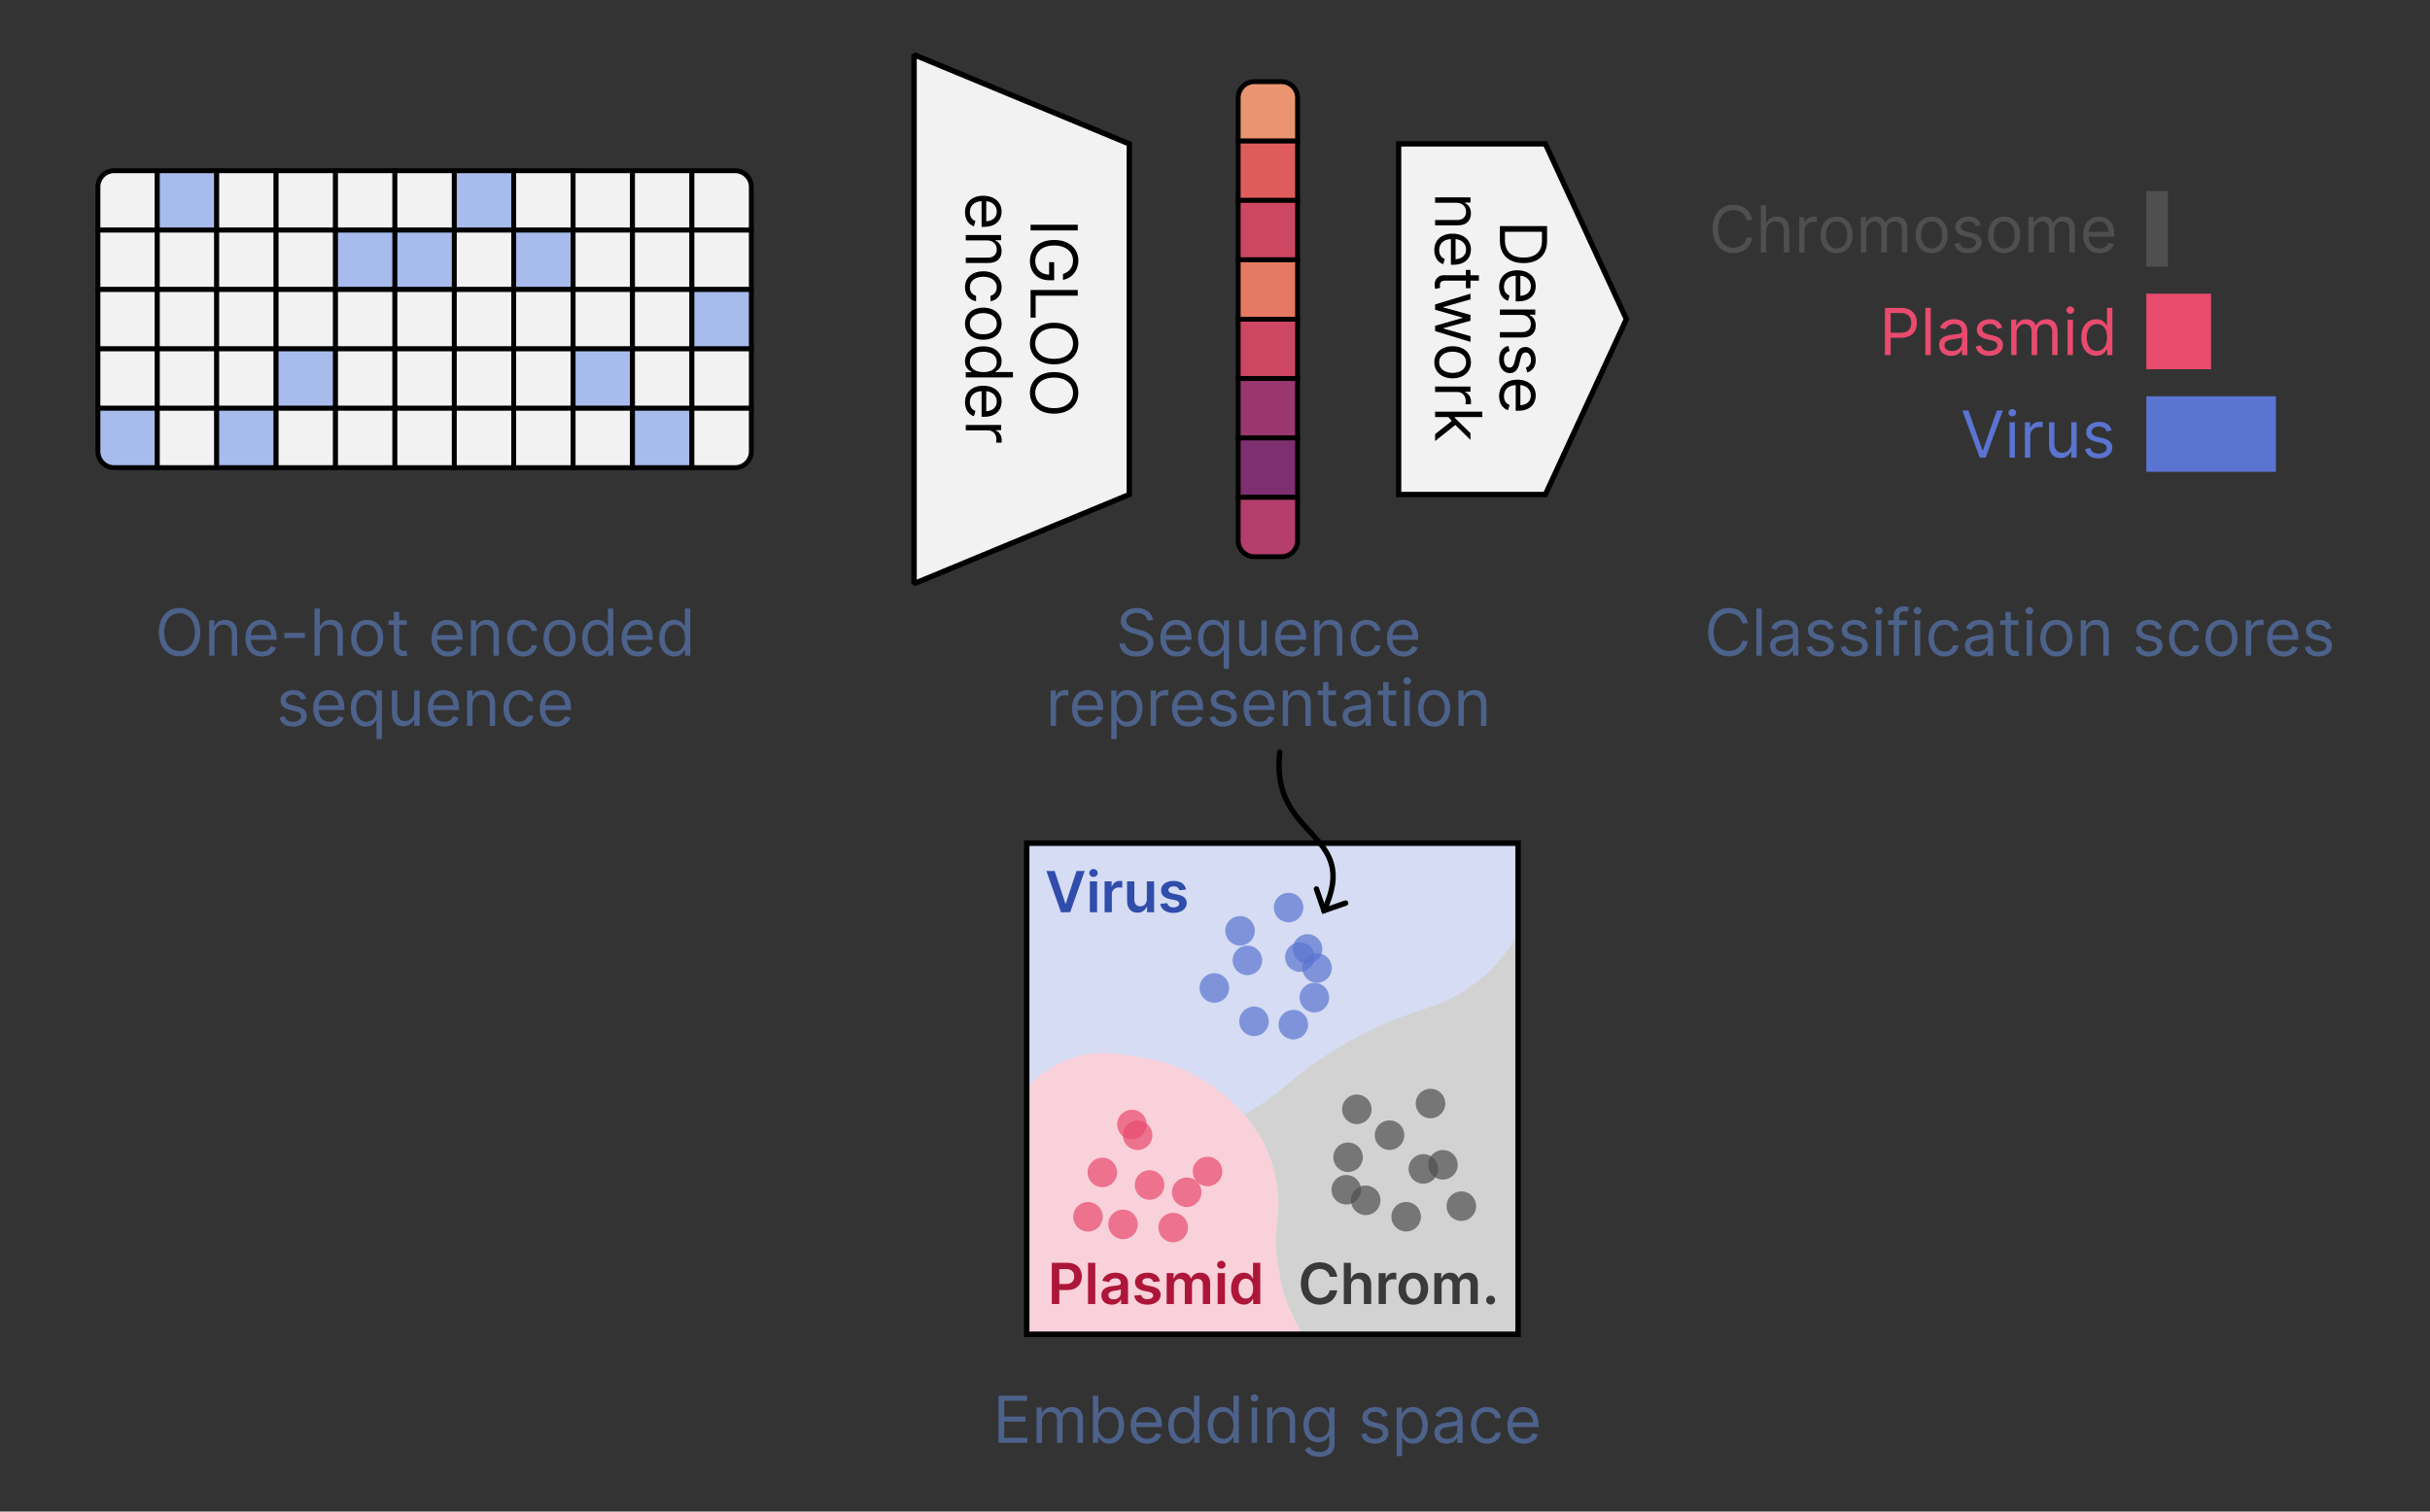 <svg xmlns="http://www.w3.org/2000/svg" xmlns:xlink="http://www.w3.org/1999/xlink" width="100%" height="100%" viewBox="0 0 450 280" fill-rule="evenodd" stroke-linecap="round" stroke-miterlimit="1.5" xmlns:v="https://vecta.io/nano"><rect x="0" y="0" width="450" height="280" fill="#333333" stroke="none"/><style><![CDATA[.B{stroke:#000}.C{stroke-width:.902}.D{fill-opacity:.7}.E{fill-rule:nonzero}.F{fill:#f2f2f2}.G{fill:#5a74d1}.H{fill:#a7bcec}.I{fill:#e84b6e}.J{fill:#4f4f4f}.K{fill:#4c628b}.L{fill-opacity:.25}]]></style><g class="E K"><use xlink:href="#B"/><use xlink:href="#C"/><use xlink:href="#D"/><path d="M52.646 117.242h3.816v.936h-3.816z"/><use xlink:href="#E"/><use xlink:href="#F"/><use xlink:href="#G"/><path d="M82.982 121.598c1.32 0 2.292-.672 2.592-1.656l-.972-.276c-.252.684-.84 1.032-1.62 1.032-1.188 0-2.004-.768-2.052-2.172h4.752v-.432c0-2.436-1.464-3.276-2.832-3.276-1.776 0-2.928 1.404-2.928 3.408 0 2.016 1.164 3.372 3.06 3.372zm-2.052-3.936c.072-1.032.768-1.944 1.92-1.944 1.104 0 1.716.792 1.812 1.944H80.93z"/><use xlink:href="#C" x="48.457"/><path d="M96.878 121.598c1.452 0 2.412-.888 2.58-2.052H98.45c-.18.708-.78 1.152-1.572 1.152-1.188 0-1.956-.996-1.956-2.508 0-1.488.78-2.472 1.956-2.472.888 0 1.416.552 1.572 1.152h1.008c-.168-1.224-1.212-2.052-2.592-2.052-1.776 0-2.952 1.404-2.952 3.396 0 1.968 1.128 3.384 2.964 3.384z"/><use xlink:href="#F" x="35.625"/><use xlink:href="#H"/><use xlink:href="#D" x="69.656"/><use xlink:href="#H" x="14.262"/><use xlink:href="#I"/><path d="M61.062 134.598c1.32 0 2.292-.672 2.592-1.656l-.972-.276c-.252.684-.84 1.032-1.62 1.032-1.188 0-2.004-.768-2.052-2.172h4.752v-.432c0-2.436-1.464-3.276-2.832-3.276-1.776 0-2.928 1.404-2.928 3.408 0 2.016 1.164 3.372 3.06 3.372zm-2.052-3.936c.072-1.032.768-1.944 1.92-1.944 1.104 0 1.716.792 1.812 1.944H59.01z"/><use xlink:href="#J"/><use xlink:href="#K"/><use xlink:href="#D" x="33.779" y="13"/><use xlink:href="#C" x="47.771" y="13"/><use xlink:href="#L"/><use xlink:href="#D" x="54.51" y="13"/></g><g class="B C F"><path d="M29.134 31.627h-8a3 3 0 0 0-3 2.999v8h11v-11z"/><use xlink:href="#M"/><use xlink:href="#M" y="11"/><use xlink:href="#M" y="22"/></g><g class="H B C"><path d="M29.134 75.627h-11v8a3 3 0 0 0 3 2.999h8v-11z"/><use xlink:href="#M" x="11" y="-11"/></g><g class="F B C"><use xlink:href="#M" x="11"/><use xlink:href="#M" x="11" y="11"/><use xlink:href="#M" x="11" y="22"/><use xlink:href="#M" x="11" y="33"/><use xlink:href="#M" x="22" y="-11"/><use xlink:href="#M" x="22"/><use xlink:href="#M" x="22" y="11"/><use xlink:href="#M" x="22" y="22"/></g><use xlink:href="#M" x="22" y="33" class="B C H"/><g class="F B C"><use xlink:href="#M" x="33" y="-11"/><use xlink:href="#M" x="33"/><use xlink:href="#M" x="33" y="11"/></g><use xlink:href="#M" x="33" y="22" class="B C H"/><g class="F B C"><use xlink:href="#M" x="33" y="33"/><use xlink:href="#M" x="44" y="-11"/></g><use xlink:href="#M" x="44" class="B C H"/><g class="F B C"><use xlink:href="#M" x="44" y="11"/><use xlink:href="#M" x="44" y="22"/><use xlink:href="#M" x="44" y="33"/><use xlink:href="#M" x="55" y="-11"/></g><use xlink:href="#M" x="55" class="B C H"/><g class="F B C"><use xlink:href="#M" x="55" y="11"/><use xlink:href="#M" x="55" y="22"/><use xlink:href="#M" x="55" y="33"/></g><use xlink:href="#M" x="66" y="-11" class="B C H"/><g class="F B C"><use xlink:href="#M" x="66"/><use xlink:href="#M" x="66" y="11"/><use xlink:href="#M" x="66" y="22"/><use xlink:href="#M" x="66" y="33"/><use xlink:href="#M" x="77" y="-11"/></g><use xlink:href="#M" x="77" class="B C H"/><g class="F B C"><use xlink:href="#M" x="77" y="11"/><use xlink:href="#M" x="77" y="22"/><use xlink:href="#M" x="77" y="33"/><use xlink:href="#M" x="88" y="-11"/><use xlink:href="#M" x="88"/><use xlink:href="#M" x="88" y="11"/></g><use xlink:href="#M" x="88" y="22" class="B C H"/><g class="F B C"><use xlink:href="#M" x="88" y="33"/><use xlink:href="#M" x="99" y="-11"/><use xlink:href="#M" x="99"/><use xlink:href="#M" x="99" y="11"/><use xlink:href="#M" x="99" y="22"/></g><use xlink:href="#M" x="99" y="33" class="B C H"/><g class="F B C"><path d="M139.134 34.626a3 3 0 0 0-3-2.999h-8v11h11v-8z"/><use xlink:href="#M" x="110"/></g><use xlink:href="#M" x="110" y="11" class="B C H"/><g class="F B C"><use xlink:href="#M" x="110" y="22"/><path d="M139.134 75.627h-11v11h8a3 3 0 0 0 3-2.999v-8z"/></g><g class="E K"><path d="M210.439 121.61c2.016 0 3.156-1.116 3.156-2.52 0-1.644-1.56-2.148-2.46-2.4l-.876-.252c-.648-.18-1.692-.504-1.692-1.44 0-.84.768-1.452 1.92-1.452 1.068 0 1.86.504 1.956 1.356h1.032c-.048-1.308-1.26-2.292-2.952-2.292-1.668 0-2.976.972-2.976 2.436 0 1.176.852 1.884 2.22 2.268l1.068.312c.912.264 1.74.576 1.74 1.44 0 .96-.924 1.596-2.136 1.596-1.044 0-1.956-.468-2.052-1.452h-1.08c.096 1.428 1.26 2.4 3.132 2.4z"/><use xlink:href="#D" x="169.43"/><use xlink:href="#J" x="156.885" y="-13"/><use xlink:href="#K" x="156.885" y="-13"/><use xlink:href="#D" x="190.665"/><use xlink:href="#C" x="204.657"/><use xlink:href="#L" x="156.886" y="-13"/><use xlink:href="#D" x="211.395"/><use xlink:href="#N"/><use xlink:href="#D" x="153.059" y="13"/><use xlink:href="#O"/><use xlink:href="#N" x="18.527"/><use xlink:href="#D" x="171.587" y="13"/><use xlink:href="#I" x="172.273"/><use xlink:href="#D" x="184.817" y="13"/><use xlink:href="#C" x="198.809" y="13"/><use xlink:href="#G" x="172.079" y="13"/><use xlink:href="#P"/><use xlink:href="#G" x="183.212" y="13"/><use xlink:href="#Q"/><use xlink:href="#F" x="197.579" y="13"/><use xlink:href="#C" x="231.34" y="13"/><use xlink:href="#R"/><path d="M325.259 112.718h.996v8.736h-.996z"/><use xlink:href="#P" x="79.169" y="-13"/><use xlink:href="#I" x="282.836" y="-13"/><use xlink:href="#I" x="289.106" y="-13"/><use xlink:href="#Q" x="87.348" y="-13"/><path d="M353.171 114.902h-1.476v-.66c0-.648.288-.996.948-.996.3 0 .468.072.564.108l.3-.864c-.156-.072-.468-.18-.96-.18-.936 0-1.848.576-1.848 1.692v.9h-1.056v.852h1.056v5.7h.996v-5.7h1.476v-.852z"/><use xlink:href="#Q" x="94.52" y="-13"/><use xlink:href="#L" x="263.899" y="-13"/><use xlink:href="#P" x="115.239" y="-13"/><use xlink:href="#G" x="298.451"/><use xlink:href="#Q" x="115.239" y="-13"/><use xlink:href="#F" x="312.818"/><use xlink:href="#C" x="346.58"/><use xlink:href="#I" x="343.68" y="-13"/><use xlink:href="#L" x="308.453" y="-13"/><use xlink:href="#F" x="343.393"/><use xlink:href="#N" x="221.329" y="-13"/><use xlink:href="#D" x="374.388"/><use xlink:href="#I" x="375.074" y="-13"/></g><g class="G E"><path d="M364.517 76.03h-1.116l3.216 8.736h1.092l3.192-8.736h-1.092l-2.592 7.356h-.108l-2.592-7.356z"/><use xlink:href="#Q" x="112.064" y="-49.688"/><use xlink:href="#N" x="180.419" y="-49.688"/><use xlink:href="#K" x="306.871" y="-49.688"/><use xlink:href="#I" x="334.376" y="-49.688"/></g><g class="I E"><path d="M349.064 65.766h1.056v-3.192h1.908c2.028 0 2.952-1.236 2.952-2.772s-.924-2.772-2.964-2.772h-2.952v8.736zm1.056-4.128v-3.66h1.86c1.416 0 1.956.78 1.956 1.824s-.54 1.836-1.944 1.836h-1.872zm6.429-4.608h.996v8.736h-.996z"/><use xlink:href="#P" x="110.459" y="-68.688"/><use xlink:href="#I" x="314.126" y="-68.688"/><path d="M372.44 65.766h.996v-4.092c0-.96.708-1.644 1.488-1.644.768 0 1.296.504 1.296 1.248v4.488h1.032v-4.26c0-.84.516-1.476 1.44-1.476.72 0 1.332.384 1.332 1.356v4.38h1.008v-4.38c0-1.536-.828-2.256-2.004-2.256-.936 0-1.62.432-1.956 1.116H377c-.324-.708-.888-1.116-1.74-1.116-.864 0-1.5.408-1.764 1.116h-.096v-1.032h-.96v6.552z"/><use xlink:href="#Q" x="122.81" y="-68.688"/><path d="M388.189 65.91c1.26 0 1.692-.792 1.908-1.152h.12v1.008h.96V57.03h-.996v3.228h-.084c-.216-.336-.612-1.128-1.896-1.128-1.644 0-2.784 1.32-2.784 3.384 0 2.076 1.14 3.396 2.772 3.396zm.132-.9c-1.26 0-1.896-1.116-1.896-2.508s.624-2.472 1.896-2.472c1.236 0 1.872.996 1.872 2.472s-.66 2.508-1.872 2.508z"/></g><g class="J"><use xlink:href="#R" x="0.822" y="-74.696" class="E"/><use xlink:href="#E" x="267.842" y="-74.696" class="E"/><use xlink:href="#N" x="138.619" y="-87.696" class="E"/><use xlink:href="#F" x="272.109" y="-74.696" class="E"/><use xlink:href="#S" class="E"/><use xlink:href="#F" x="289.71" y="-74.696" class="E"/><use xlink:href="#I" x="310.165" y="-87.696" class="E"/><use xlink:href="#F" x="303.14" y="-74.696" class="E"/><use xlink:href="#S" x="31.031" class="E"/><use xlink:href="#D" x="340.311" y="-74.696" class="E"/><path d="M397.467 35.398h4v14h-4z"/></g><path d="M397.467 54.398h12v14h-12z" class="I"/><path d="M397.467 73.398h24v14h-24z" class="G"/><g class="B F"><path d="M209.135 26.655L169.27 10.138v97.979L209.135 91.6V26.655z" stroke-width="1.003"/><path d="M286.185 26.655h-27.184v64.942h27.184l15-32.483-15-32.459z" stroke-width=".989"/></g><g class="C B"><path d="M240.293 18.125a3 3 0 0 0-3-2.999h-5a3 3 0 0 0-3 2.999v8h11v-8z" fill="#ea9570"/><use xlink:href="#M" x="211.159" y="-16.501" fill="#de5d5c"/><use xlink:href="#M" x="211.159" y="-5.501" fill="#ce4762"/><use xlink:href="#M" x="211.159" y="5.499" fill="#e67961"/><use xlink:href="#M" x="211.159" y="16.499" fill="#ce4762"/><use xlink:href="#M" x="211.159" y="27.499" fill="#9a3670"/><use xlink:href="#M" x="211.159" y="38.499" fill="#7e2f70"/><path d="M240.293 92.126h-11v8a3 3 0 0 0 3 2.999h5a3 3 0 0 0 3-2.999v-8z" fill="#b43d6b"/></g><g transform="matrix(0 1 -1 0 746.518 -333.498)" class="E"><path d="M375.124 546.934h1.056v8.736h-1.056zm6.716 8.856c2.076 0 3.564-1.38 3.564-3.54v-.948h-3.336v.936h2.304c-.036 1.572-1.056 2.568-2.532 2.568-1.62 0-2.868-1.236-2.868-3.492 0-2.28 1.248-3.504 2.796-3.504 1.26 0 2.112.708 2.484 1.86h1.092c-.324-1.692-1.74-2.844-3.576-2.844-2.244 0-3.816 1.716-3.816 4.488 0 2.76 1.56 4.476 3.888 4.476zm5.366-.12h5.124v-.936h-4.068v-7.8h-1.056v8.736z"/><use xlink:href="#B" x="363.888" y="434.216"/><use xlink:href="#B" x="373.028" y="434.216"/><use xlink:href="#D" x="324.302" y="446.216"/><use xlink:href="#C" x="338.293" y="446.216"/><use xlink:href="#L" x="290.523" y="433.216"/><use xlink:href="#F" x="325.462" y="446.216"/><use xlink:href="#H" x="289.837" y="446.216"/><use xlink:href="#D" x="359.493" y="446.216"/><use xlink:href="#N" x="217.66" y="433.216"/></g><g transform="matrix(0 1 -1 0 833.428 -333.702)" class="E"><path d="M378.275 555.67c2.664 0 4.164-1.656 4.164-4.38 0-2.712-1.5-4.356-4.044-4.356h-2.808v8.736h2.688zm-1.632-.936v-6.852h1.68c2.052 0 3.096 1.296 3.096 3.408 0 2.136-1.044 3.444-3.204 3.444h-1.572z"/><use xlink:href="#D" x="338.311" y="434.216"/><use xlink:href="#C" x="352.303" y="434.216"/><use xlink:href="#I" x="346.028" y="421.216"/><use xlink:href="#D" x="358.573" y="434.216"/><use xlink:href="#C" x="331.529" y="446.216"/><use xlink:href="#D" x="331.529" y="446.216"/><use xlink:href="#G" x="311.76" y="446.216"/><path d="M390.094 567.67h.984l1.44-5.028h.096l1.44 5.028h.984l1.992-6.552h-1.056l-1.416 5.004h-.072l-1.368-5.004h-1.08l-1.392 5.016h-.072l-1.416-5.016h-1.056l1.992 6.552z"/><use xlink:href="#F" x="332.813" y="446.216"/><use xlink:href="#N" x="210.749" y="433.216"/><path d="M409.964 567.67h.996v-2.448l.708-.648 2.448 3.096h1.284l-2.976-3.744 2.772-2.808h-1.248l-2.856 2.916h-.132v-5.1h-.996v8.736z"/></g><g class="E K"><path d="M184.918 267.271h5.328v-.936h-4.272v-3h3.936v-.936h-3.936v-2.916h4.212v-.948h-5.268v8.736z"/><use xlink:href="#S" x="-152.65" y="220.513"/><path d="M205.387 267.415c1.644 0 2.784-1.32 2.784-3.396 0-2.064-1.14-3.384-2.796-3.384-1.284 0-1.668.792-1.896 1.128h-.084v-3.228h-.996v8.736h.96v-1.008h.12c.228.36.648 1.152 1.908 1.152zm-.132-.9c-1.212 0-1.872-1.032-1.872-2.508s.648-2.472 1.872-2.472c1.272 0 1.908 1.08 1.908 2.472s-.648 2.508-1.908 2.508z"/><use xlink:href="#D" x="163.931" y="145.817"/><use xlink:href="#H" x="108.537" y="145.817"/><use xlink:href="#H" x="115.837" y="145.817"/><use xlink:href="#Q" x="-28.264" y="132.817"/><use xlink:href="#C" x="195.917" y="145.817"/><path d="M244.326 269.863c1.572 0 2.82-.72 2.82-2.4v-6.744h-.96v1.044h-.108c-.216-.336-.624-1.128-1.908-1.128-1.656 0-2.796 1.32-2.796 3.336 0 2.04 1.188 3.192 2.772 3.192 1.284 0 1.692-.744 1.908-1.104h.096v1.332c0 1.092-.768 1.584-1.824 1.584-1.188 0-1.608-.624-1.872-.984l-.804.552c.408.696 1.212 1.32 2.676 1.32zm-.036-3.6c-1.26 0-1.908-.96-1.908-2.316 0-1.332.624-2.412 1.908-2.412 1.224 0 1.872.996 1.872 2.412 0 1.452-.66 2.316-1.872 2.316z"/><use xlink:href="#I" x="200.33" y="132.817"/><use xlink:href="#O" x="52.854" y="132.817"/><use xlink:href="#P" x="17.006" y="132.817"/><use xlink:href="#L" x="179.177" y="132.817"/><use xlink:href="#D" x="233.687" y="145.817"/></g><path d="M190.632 246.675h90v-90h-90z" fill="#fff"/><path d="M189.631 247.675v-92h92v92h-92zm91-1v-90h-90v90h90z"/><path d="M280.631 173.736v72.94h-39.727l-1.276-2.358-1.073-2.443-.867-2.514-.658-2.572-.447-2.617c-.34-2.635-.359-5.319-.044-7.992l.018-.155c.801-6.798-1.218-13.628-5.587-18.897l-.182-.22-.393-.432c2.817-1.589 5.495-3.475 8.008-5.626a70.84 70.84 0 0 1 24.438-13.639l1.51-.484c7.007-2.246 12.716-6.954 16.281-12.991z" class="J L"/><path d="M190.632 200.873v-44.197h90v17.061a29.25 29.25 0 0 1-16.278 12.991l-1.51.484a70.85 70.85 0 0 0-24.441 13.639c-2.512 2.152-5.189 4.038-8.006 5.627l-1.589-1.739-.329-.301-.039-.045-.282-.248-1.503-1.371-.266-.202-.078-.067-.563-.419-1.409-1.064-.211-.129-.094-.069-.853-.518-1.307-.812-.157-.078-.094-.059-1.127-.553-1.213-.607-.203-.086-1.401-.536-1.103-.433-.141-.045-1.737-.493-.931-.266-.031-.007-2.849-.538-4.046-.571c-1.51-.212-3.013-.239-4.492-.092l-2.191.35c-3.788 1.078-6.652 2.7-9.524 5.397z" class="G L"/><path d="M204.234 195.034a19 19 0 0 1 2.606.185l4.046.571 2.88.545 2.81.805 2.708 1.055 2.59 1.296 2.465 1.528 2.317 1.752 2.152 1.966 1.98 2.17.18.22c4.375 5.27 6.394 12.099 5.588 18.897-.008.052-.008.103-.016.155a32.5 32.5 0 0 0 .047 7.992c.297 2.324.845 4.61 1.659 6.809l.313.895a28.41 28.41 0 0 0 1.863 3.91l.485.891h-50.275v-45.803c2.872-2.697 5.737-4.319 9.524-5.397l2.191-.35a18.59 18.59 0 0 1 1.847-.092h.039z" class="I L"/><g class="E"><g class="G D"><use xlink:href="#T"/><use xlink:href="#T" x="1.215" y="-12.507"/></g><use xlink:href="#T" x="27.711" y="25.965" class="D J"/><use xlink:href="#T" x="3.896" y="-5.009" class="D G"/><use xlink:href="#T" x="-15.885" y="27.197" class="D I"/><use xlink:href="#T" x="2.636" y="-14.013" class="D G"/><use xlink:href="#T" x="9.807" y="30.585" class="D J"/><use xlink:href="#T" x="-28.834" y="20.494" class="D I"/><use xlink:href="#T" x="-7.276" y="-0.609" class="D G"/><use xlink:href="#T" x="-31.535" y="36.997" class="D I"/><use xlink:href="#T" x="4.396" y="-10.492" class="D G"/><g class="J D"><use xlink:href="#T" x="11.763" y="15.686"/><use xlink:href="#T" x="10.141" y="24.567"/></g><use xlink:href="#T" x="-9.862" y="-17.384" class="D G"/><use xlink:href="#T" x="13.406" y="32.542" class="D J"/><use xlink:href="#T" x="-26.621" y="29.703" class="D I"/><g class="G D"><use xlink:href="#T" x="-8.503" y="-11.906"/><use xlink:href="#T" x="-14.623" y="-6.792"/></g><use xlink:href="#T" x="31.117" y="33.624" class="D J"/><use xlink:href="#T" x="-0.879" y="-21.686" class="D G"/><use xlink:href="#T" x="20.898" y="35.581" class="D J"/><g class="I D"><use xlink:href="#T" x="-22.254" y="37.586"/><use xlink:href="#T" x="-38.021" y="35.595"/></g><g class="J D"><use xlink:href="#T" x="25.405" y="14.614"/><use xlink:href="#T" x="24.082" y="26.724"/></g><use xlink:href="#T" x="-29.886" y="18.497" class="D I"/><use xlink:href="#T" x="17.818" y="20.473" class="D J"/><g class="I D"><use xlink:href="#T" x="-19.743" y="31.054"/><use xlink:href="#T" x="-35.364" y="27.378"/></g><g fill="#304dac"><path d="M195.302 161.344h-1.522l2.698 7.644h1.701l2.688-7.644h-1.512l-1.985 6.017h-.084l-1.984-6.017z"/><use xlink:href="#U"/><path d="M204.557 168.988h1.344v-3.36c0-.735.556-1.239 1.291-1.239.231 0 .514.031.63.063v-1.239a3.5 3.5 0 0 0-.483-.031 1.43 1.43 0 0 0-1.418 1.04h-.063v-.966h-1.302v5.733zm7.817-2.405c0 .872-.63 1.302-1.218 1.302-.651 0-1.092-.462-1.092-1.186v-3.444h-1.344v3.654c0 1.376.787 2.153 1.911 2.153.861 0 1.459-.451 1.722-1.092h.063v1.018h1.302v-5.733h-1.344v3.328z"/><use xlink:href="#V"/></g><g fill="#ad1639"><path d="M194.783 241.557h1.386v-2.583h1.46c1.764 0 2.719-1.06 2.719-2.52s-.934-2.541-2.688-2.541h-2.877v7.644zm1.386-3.717v-2.761h1.27c1.04 0 1.491.556 1.491 1.375 0 .809-.452 1.386-1.481 1.386h-1.281zm5.318-3.927h1.344v7.644h-1.344zm4.387 7.759c.903 0 1.439-.42 1.68-.903h.063v.787h1.281v-3.833c0-1.512-1.249-1.974-2.341-1.974-1.166 0-2.1.504-2.436 1.501l1.25.252c.136-.378.535-.714 1.197-.714.641 0 .987.326.987.871v.031c0 .388-.41.41-1.417.514-1.113.115-2.184.452-2.184 1.743 0 1.124.83 1.722 1.922 1.722zm.346-.987c-.556 0-.956-.262-.956-.756 0-.525.452-.735 1.05-.819.346-.052 1.071-.147 1.25-.283v.672c0 .641-.525 1.186-1.344 1.186z"/><use xlink:href="#V" x="-4.824" y="72.569"/><path d="M216.048 241.557h1.344v-3.486c0-.704.472-1.176 1.06-1.176.567 0 .956.378.956.966v3.696h1.334v-3.581c0-.63.378-1.082 1.029-1.082.546 0 .976.315.976 1.019v3.643h1.355v-3.843c0-1.281-.735-1.964-1.785-1.964-.84 0-1.47.42-1.722 1.05h-.063c-.221-.651-.777-1.05-1.543-1.05s-1.344.399-1.585 1.05h-.074v-.977h-1.281v5.733z"/><use xlink:href="#U" x="23.672" y="72.569"/><path d="M230.35 241.662c.977 0 1.418-.588 1.627-1.008h.084v.903h1.323v-7.644h-1.344v2.856h-.063c-.2-.409-.619-1.018-1.638-1.018-1.312 0-2.363 1.04-2.363 2.951 0 1.89 1.018 2.961 2.373 2.961zm.368-1.113c-.893 0-1.355-.777-1.355-1.848s.452-1.838 1.355-1.838c.871 0 1.344.725 1.344 1.838 0 1.102-.483 1.848-1.344 1.848z"/></g><path d="M244.399 241.667c1.816 0 3.024-1.186 3.234-2.646h-1.397c-.179.903-.903 1.407-1.816 1.407-1.239 0-2.121-.935-2.121-2.678 0-1.733.882-2.688 2.131-2.688.924 0 1.649.525 1.806 1.449h1.397c-.231-1.701-1.543-2.688-3.234-2.688-1.995 0-3.496 1.449-3.496 3.927 0 2.468 1.491 3.916 3.496 3.916zm5.797-3.455c0-.829.525-1.312 1.239-1.312.735 0 1.134.452 1.134 1.228v3.434h1.355v-3.643c0-1.386-.787-2.163-1.984-2.163-.871 0-1.428.399-1.701 1.05h-.073v-2.888h-1.312v7.644h1.344v-3.35zm5.111 3.35h1.344v-3.36c0-.735.556-1.239 1.291-1.239.231 0 .514.031.63.063v-1.239a3.5 3.5 0 0 0-.483-.031 1.43 1.43 0 0 0-1.417 1.04h-.063v-.966h-1.302v5.733zm6.426.115c1.669 0 2.74-1.186 2.74-2.961s-1.071-2.961-2.74-2.961c-1.68 0-2.751 1.186-2.751 2.961s1.071 2.961 2.751 2.961zm0-1.092c-.924 0-1.375-.819-1.375-1.869s.451-1.869 1.375-1.869 1.375.819 1.375 1.869-.452 1.869-1.375 1.869zm3.884.977h1.344v-3.486c0-.704.473-1.176 1.061-1.176.567 0 .955.378.955.966v3.696h1.334v-3.581c0-.63.378-1.082 1.029-1.082.546 0 .976.315.976 1.019v3.643h1.355v-3.843c0-1.281-.735-1.964-1.785-1.964-.84 0-1.47.42-1.722 1.05h-.063c-.22-.651-.777-1.05-1.543-1.05s-1.344.399-1.585 1.05h-.074v-.977h-1.281v5.733zm10.431.084c.462 0 .819-.357.819-.819s-.357-.819-.819-.819-.829.357-.829.819.368.819.829.819z" fill="#3a3a3a"/></g><g fill="none" class="B"><path d="M249.188 167.286l-4.008 1.393-1.392-4.007" stroke-miterlimit="10"/><path d="M237.005 139.331c-1.916 16.25 15.155 14.467 8.175 29.348" stroke-linejoin="round"/></g><defs ><path id="B" d="M33.245 121.574c2.232 0 3.852-1.716 3.852-4.476 0-2.772-1.62-4.488-3.852-4.488s-3.852 1.716-3.852 4.488c0 2.76 1.62 4.476 3.852 4.476zm0-.984c-1.584 0-2.832-1.236-2.832-3.492 0-2.28 1.248-3.504 2.832-3.504s2.832 1.224 2.832 3.504c0 2.256-1.248 3.492-2.832 3.492z"/><path id="C" d="M39.734 117.518c0-1.14.72-1.8 1.68-1.8.936 0 1.512.624 1.512 1.644v4.092h.996v-4.164c0-1.668-.9-2.472-2.22-2.472-.984 0-1.608.444-1.908 1.116h-.096v-1.032h-.96v6.552h.996v-3.936z"/><path id="D" d="M48.517 121.598c1.32 0 2.292-.672 2.592-1.656l-.972-.276c-.252.684-.84 1.032-1.62 1.032-1.188 0-2.004-.768-2.052-2.172h4.752v-.432c0-2.436-1.464-3.276-2.832-3.276-1.776 0-2.928 1.404-2.928 3.408 0 2.016 1.164 3.372 3.06 3.372zm-2.052-3.936c.072-1.032.768-1.944 1.92-1.944 1.104 0 1.716.792 1.812 1.944h-3.732z"/><path id="E" d="M59.234 117.518c0-1.14.732-1.8 1.728-1.8.984 0 1.536.588 1.536 1.644v4.092h.996v-4.164c0-1.68-.912-2.472-2.244-2.472-1.032 0-1.62.432-1.92 1.116h-.096v-3.216h-.996v8.736h.996v-3.936z"/><path id="F" d="M67.991 121.598c1.776 0 2.976-1.356 2.976-3.384 0-2.04-1.2-3.396-2.976-3.396s-2.964 1.356-2.964 3.396c0 2.028 1.188 3.384 2.964 3.384zm0-.9c-1.344 0-1.956-1.176-1.956-2.484s.612-2.496 1.956-2.496c1.356 0 1.968 1.188 1.968 2.496s-.612 2.484-1.968 2.484z"/><path id="G" d="M75.331 114.902h-1.404v-1.56h-.996v1.56h-.984v.852h.984v4.092c0 1.008.732 1.692 1.788 1.692.276 0 .564-.048.744-.12l-.204-.9a2.16 2.16 0 0 1-.444.048c-.612 0-.888-.312-.888-.984v-3.828h1.404v-.852z"/><path id="H" d="M110.584 121.598c1.26 0 1.692-.792 1.908-1.152h.12v1.008h.96v-8.736h-.996v3.228h-.084c-.216-.336-.612-1.128-1.896-1.128-1.644 0-2.784 1.32-2.784 3.384 0 2.076 1.14 3.396 2.772 3.396zm.132-.9c-1.26 0-1.896-1.116-1.896-2.508s.624-2.472 1.896-2.472c1.236 0 1.872.996 1.872 2.472s-.66 2.508-1.872 2.508z"/><path id="I" d="M56.676 129.378c-.312-.924-1.02-1.56-2.316-1.56-1.38 0-2.412.792-2.412 1.896 0 .9.54 1.5 1.752 1.788l1.092.252c.648.168.972.468.972.936 0 .552-.612 1.02-1.536 1.02-.828 0-1.344-.36-1.524-1.056l-.948.228c.228 1.116 1.14 1.716 2.484 1.716 1.524 0 2.556-.84 2.556-1.968 0-.912-.576-1.488-1.74-1.776l-.972-.228c-.768-.192-1.128-.456-1.128-.96 0-.564.6-.972 1.404-.972.876 0 1.236.492 1.416.936l.9-.252z"/><path id="J" d="M70.723 136.902v-9h-.96v1.044h-.12c-.216-.336-.612-1.128-1.896-1.128-1.644 0-2.784 1.32-2.784 3.384 0 2.076 1.14 3.396 2.772 3.396 1.26 0 1.692-.792 1.908-1.152h.084v3.456h.996zm-2.856-3.204c-1.26 0-1.896-1.116-1.896-2.508s.624-2.472 1.896-2.472c1.236 0 1.872.996 1.872 2.472s-.66 2.508-1.872 2.508z"/><path id="K" d="M76.704 131.778c0 1.224-.948 1.788-1.692 1.788-.84 0-1.44-.612-1.44-1.56v-4.104h-.996v4.164c0 1.668.876 2.472 2.112 2.472.984 0 1.632-.528 1.944-1.2h.072v1.116h.996v-6.552h-.996v3.876z"/><path id="L" d="M96.192 134.598c1.452 0 2.412-.888 2.58-2.052h-1.008c-.18.708-.78 1.152-1.572 1.152-1.188 0-1.956-.996-1.956-2.508 0-1.488.78-2.472 1.956-2.472.888 0 1.416.552 1.572 1.152h1.008c-.168-1.224-1.212-2.052-2.592-2.052-1.776 0-2.952 1.404-2.952 3.396 0 1.968 1.128 3.384 2.964 3.384z"/><path id="M" d="M18.134 42.627h11v11h-11z"/><path id="N" d="M194.563 134.454h.996v-4.14c0-.888.708-1.536 1.656-1.536.276 0 .552.048.624.06v-1.02c-.12 0-.384-.012-.528-.012-.792 0-1.476.444-1.716 1.092h-.072v-.996h-.96v6.552z"/><path id="O" d="M205.789 136.902h.996v-3.456h.084c.228.36.648 1.152 1.908 1.152 1.644 0 2.784-1.32 2.784-3.396 0-2.064-1.14-3.384-2.796-3.384-1.284 0-1.668.792-1.896 1.128h-.12v-1.044h-.96v9zm2.856-3.204c-1.212 0-1.872-1.032-1.872-2.508s.648-2.472 1.872-2.472c1.272 0 1.908 1.08 1.908 2.472s-.648 2.508-1.908 2.508z"/><path id="P" d="M250.858 134.61c1.152 0 1.74-.624 1.944-1.044h.072v.888h.984v-4.308c0-2.088-1.584-2.328-2.424-2.328-.984 0-2.112.348-2.628 1.536l.96.348c.228-.48.744-.996 1.704-.996.924 0 1.392.492 1.392 1.332v.036c0 .48-.504.444-1.692.6-1.212.156-2.544.42-2.544 1.92 0 1.284.984 2.016 2.232 2.016zm.156-.9c-.804 0-1.38-.36-1.38-1.056 0-.768.696-1.008 1.488-1.116.42-.048 1.572-.168 1.74-.372v.924c0 .816-.648 1.62-1.848 1.62z"/><path id="Q" d="M260.071 134.454h.996v-6.552h-.996v6.552zm.504-7.644c.396 0 .72-.3.72-.672 0-.384-.324-.684-.72-.684s-.708.3-.708.684c0 .372.312.672.708.672z"/><path id="R" d="M320.176 121.574c1.752 0 3.18-1.056 3.504-2.856h-1.056c-.252 1.224-1.296 1.872-2.448 1.872-1.584 0-2.832-1.236-2.832-3.492 0-2.28 1.248-3.504 2.832-3.504 1.152 0 2.196.648 2.448 1.86h1.056c-.324-1.788-1.752-2.844-3.504-2.844-2.232 0-3.852 1.716-3.852 4.488 0 2.76 1.62 4.476 3.852 4.476z"/><path id="S" d="M344.608 46.758h.996v-4.092c0-.96.708-1.644 1.488-1.644.768 0 1.296.504 1.296 1.248v4.488h1.032v-4.26c0-.84.516-1.476 1.44-1.476.72 0 1.332.384 1.332 1.356v4.38h1.008v-4.38c0-1.536-.828-2.256-2.004-2.256-.936 0-1.62.432-1.956 1.116h-.072c-.324-.708-.888-1.116-1.74-1.116-.864 0-1.5.408-1.764 1.116h-.096v-1.032h-.96v6.552z"/><path id="T" d="M239.501 192.54c.727 0 1.423-.289 1.937-.803s.803-1.21.803-1.937-.289-1.423-.803-1.937-1.21-.803-1.937-.803-1.423.289-1.937.803-.803 1.21-.803 1.937.289 1.423.803 1.937 1.21.803 1.937.803z"/><path id="U" d="M201.82 168.988h1.344v-5.733h-1.344v5.733zm.672-6.542c.43 0 .787-.325.787-.724 0-.41-.357-.746-.787-.746s-.777.336-.777.746c0 .399.347.724.777.724z"/><path id="V" d="M219.635 164.777c-.189-.977-.956-1.596-2.299-1.596-1.386 0-2.321.683-2.321 1.743 0 .829.514 1.376 1.607 1.617l.987.2c.525.116.766.326.766.662 0 .378-.43.683-1.071.683-.609 0-1.018-.263-1.134-.787l-1.312.126c.168 1.05 1.05 1.68 2.457 1.68 1.428 0 2.447-.745 2.447-1.838 0-.808-.536-1.312-1.617-1.543l-.976-.21c-.578-.126-.798-.336-.798-.672 0-.378.42-.651.976-.651.63 0 .956.346 1.061.714l1.228-.126z"/></defs></svg>